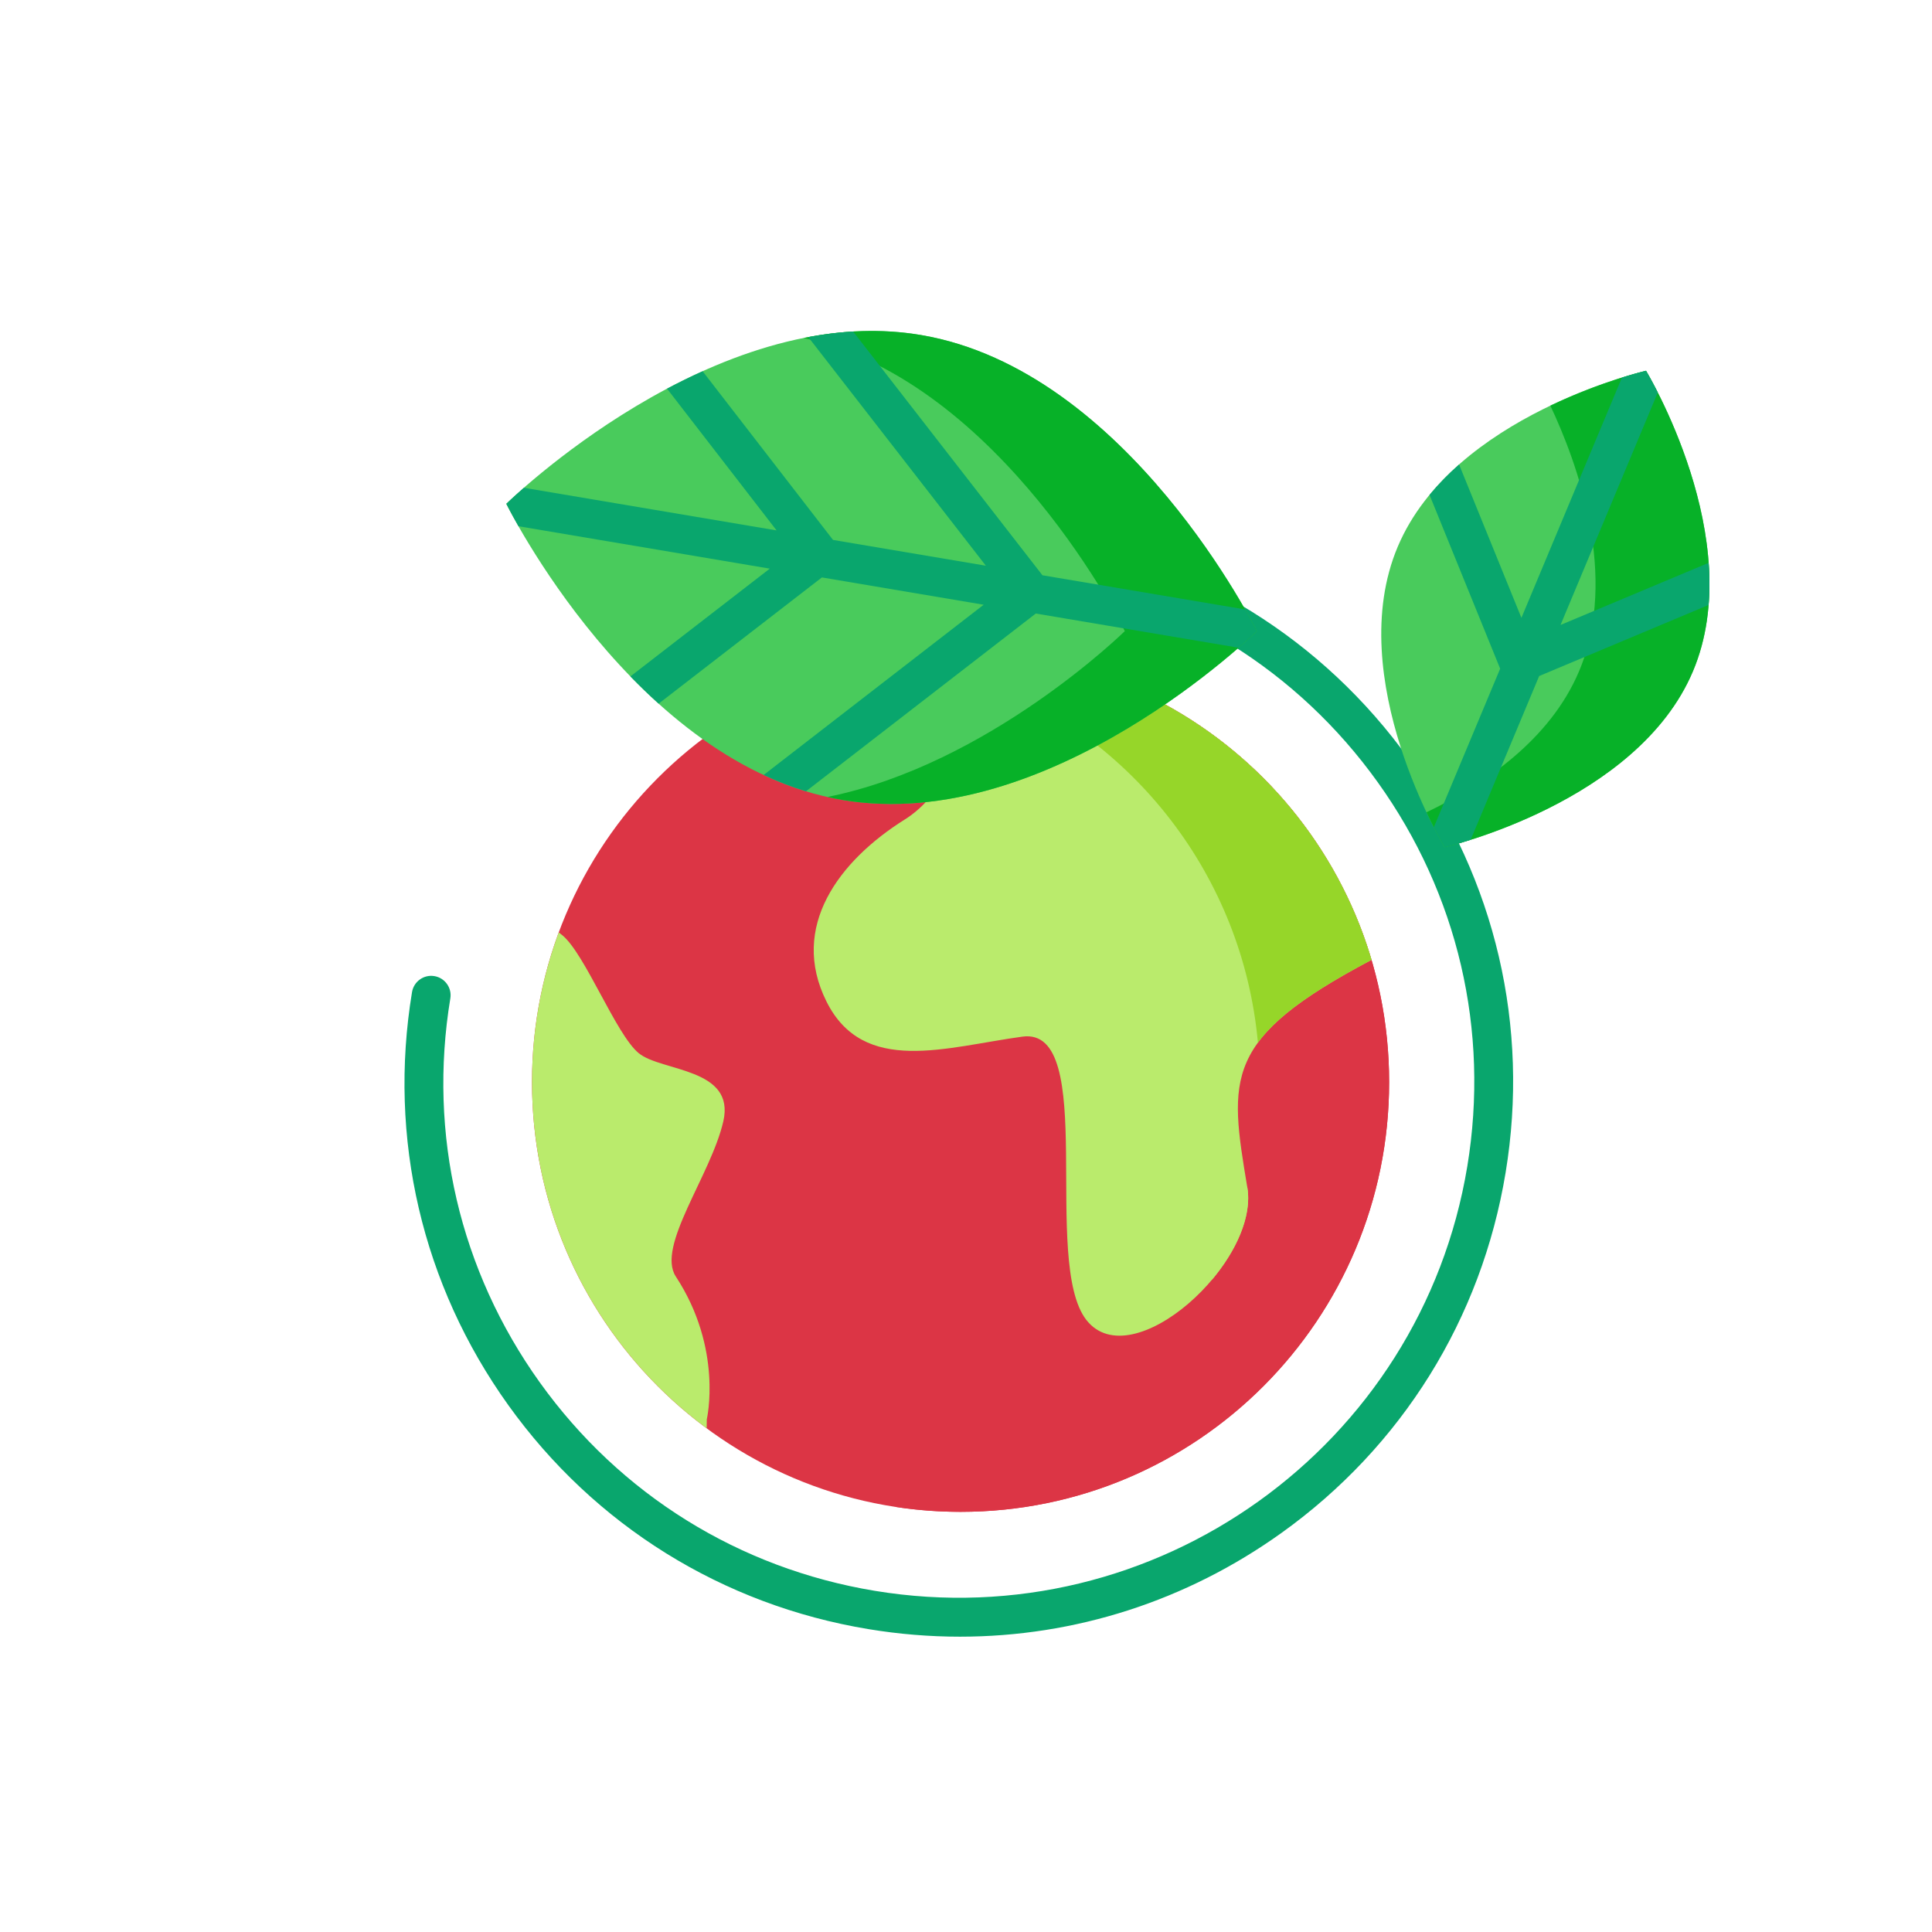 <?xml version="1.0" encoding="UTF-8" standalone="no"?>
<svg
   xmlns:dc="http://purl.org/dc/elements/1.1/"
   xmlns:cc="http://creativecommons.org/ns#"
   xmlns:rdf="http://www.w3.org/1999/02/22-rdf-syntax-ns#"
   xmlns:svg="http://www.w3.org/2000/svg"
   xmlns="http://www.w3.org/2000/svg"
   xmlns:sodipodi="http://sodipodi.sourceforge.net/DTD/sodipodi-0.dtd"
   xmlns:inkscape="http://www.inkscape.org/namespaces/inkscape"
   version="1.1"
   width="50"
   height="50"
   x="0"
   y="0"
   viewBox="0 0 50 50"
   xml:space="preserve"
   class=""
   id="svg36"
   sodipodi:docname="svg4.svg"
   inkscape:version="1.0.2 (e86c870879, 2021-01-15, custom)"><defs
     id="defs40" /><sodipodi:namedview
     pagecolor="#ffffff"
     bordercolor="#666666"
     borderopacity="1"
     objecttolerance="10"
     gridtolerance="10"
     guidetolerance="10"
     inkscape:pageopacity="0"
     inkscape:pageshadow="2"
     inkscape:window-width="1366"
     inkscape:window-height="706"
     id="namedview38"
     showgrid="false"
     inkscape:zoom="1.0507812"
     inkscape:cx="256"
     inkscape:cy="65.665428"
     inkscape:window-x="-8"
     inkscape:window-y="-8"
     inkscape:window-maximized="1"
     inkscape:current-layer="svg36" /><g
     id="g34"
     transform="matrix(0.066,0,0,0.066,10.468,8.565)"><path
       d="m 386.102,294.555 c 0,-93.059 -75.238,-168.496 -168.051,-168.496 -92.812,0 -168.051,75.438 -168.051,168.496 0,93.059 75.238,168.496 168.051,168.496 92.812,0 168.051,-75.438 168.051,-168.496 z m 0,0"
       fill="#dc3545"
       data-original="#89c8fd"
       class=""
       id="path2" /><path
       d="m 218.051,126.059 c -8.625,0 -17.102,0.652 -25.375,1.91 80.77,12.266 142.672,82.176 142.672,166.586 0,84.41 -61.902,154.32 -142.672,166.586 8.273,1.258 16.75,1.91 25.375,1.91 92.812,0 168.051,-75.438 168.051,-168.496 0,-93.059 -75.238,-168.496 -168.051,-168.496 z m 0,0"
       fill="#dc3545"
       data-original="#60b6ff"
       class=""
       id="path4" /><g
       fill="#baeb6c"
       id="g16"><path
         d="m 196.207,191.543 c -25.887,16.223 -45.305,42.176 -30.742,71.379 14.562,29.199 46.922,17.844 76.855,13.789 29.934,-4.055 7.281,88.414 25.078,111.125 17.797,22.711 67.953,-22.711 63.102,-51.914 -7.188,-43.234 -9.707,-58.402 48.539,-89.223 l 0.156,-0.059 C 359.562,180.16 300.133,130.832 228.574,126.398 l -0.008,0.254 c 0,0 -6.473,48.668 -32.359,64.891 z m 0,0"
         fill="#baeb6c"
         data-original="#baeb6c"
         class=""
         id="path6" /><path
         d="m 323.34,163.238 c 0.012,0.008 0.023,0.019 0.035,0.027 -0.012,-0.008 -0.023,-0.016 -0.035,-0.027 z m 0,0"
         fill="#baeb6c"
         data-original="#baeb6c"
         class=""
         id="path8" /><path
         d="m 343.891,182.895 c 0,0.004 0.004,0.008 0.008,0.008 -0.004,-0.004 -0.004,-0.004 -0.008,-0.008 z m 0,0"
         fill="#baeb6c"
         data-original="#baeb6c"
         class=""
         id="path10" /><path
         d="m 106.41,370.801 c -7.773,-11.855 13.754,-39.742 18.605,-60.832 C 129.871,288.879 100.746,290.5 91.848,283.199 82.949,275.898 70.812,244.266 61.914,236.965 l -1.422,-1.121 C 53.711,254.125 50,273.906 50,294.555 50,350.25 76.953,399.625 118.492,430.301 l 0.051,-3.531 c 0,0 6.473,-27.578 -12.133,-55.969 z m 0,0"
         fill="#baeb6c"
         data-original="#baeb6c"
         class=""
         id="path12" /><path
         d="m 330.5,335.922 c -0.035,-0.211 -0.07,-0.418 -0.105,-0.629 -3.215,12.988 -7.934,25.383 -13.961,36.984 9.559,-11.281 15.945,-25.035 14.066,-36.355 z m 0,0"
         fill="#baeb6c"
         data-original="#baeb6c"
         class=""
         id="path14" /></g><path
       d="m 228.574,126.398 -0.008,0.254 c 0,0 -0.539,4.062 -1.93,10.223 58.93,22.305 102.074,76.859 108.012,142.203 7.426,-10.156 21.008,-20.008 44.391,-32.379 l 0.156,-0.059 C 359.562,180.16 300.133,130.832 228.574,126.398 Z m 0,0"
       fill="#96d629"
       data-original="#96d629"
       class=""
       id="path18" /><path
       d="m 217.824,512 c -11.902,0 -23.891,-0.977 -35.871,-2.957 C 124.684,499.586 74.523,468.395 40.715,421.215 6.906,374.035 -6.504,316.512 2.957,259.246 c 0.684,-4.148 4.613,-6.953 8.75,-6.27 4.148,0.684 6.957,4.602 6.27,8.75 -8.793,53.254 3.676,106.746 35.117,150.621 31.441,43.875 78.082,72.879 131.344,81.676 109.949,18.164 214.152,-56.512 232.312,-166.445 8.793,-53.254 -3.676,-106.746 -35.117,-150.621 -31.438,-43.875 -78.082,-72.879 -131.34,-81.676 -4.148,-0.684 -6.957,-4.602 -6.273,-8.75 0.688,-4.148 4.613,-6.953 8.75,-6.27 57.273,9.457 107.434,40.648 141.238,87.828 33.809,47.18 47.219,104.703 37.762,161.969 -9.457,57.266 -40.652,107.422 -87.836,141.227 C 306.617,498.02 262.836,512 217.824,512 Z m 0,0"
       fill="#09a66d"
       data-original="#09a66d"
       id="path20" /><path
       d="M 171.605,183.887 C 90.34,170.098 39.926,67.777 39.926,67.777 c 0,0 81.348,-79.965 162.613,-66.18 81.266,13.785 131.68,116.105 131.68,116.105 0,0 -81.348,79.969 -162.613,66.184 z m 0,0"
       fill="#49cb5c"
       data-original="#49cb5c"
       id="path22" /><path
       d="m 202.539,1.598 c -15.52,-2.633 -31.035,-1.84 -45.992,1.156 77.871,17.484 125.906,114.949 125.906,114.949 0,0 -53.25,52.34 -116.625,65.027 1.91,0.43 3.832,0.824 5.777,1.156 81.266,13.785 162.613,-66.184 162.613,-66.184 0,0 -50.414,-102.32 -131.68,-116.105 z m 0,0"
       fill="#07b128"
       data-original="#07b128"
       class=""
       id="path24" /><path
       d="M 329.625,109.207 250.152,95.801 175.918,0.215 C 169.996,0.562 164.129,1.32 158.34,2.406 l 69.625,89.648 -59.926,-10.109 -51.133,-66.156 c -4.797,2.164 -9.461,4.461 -13.957,6.844 l 42.957,55.578 -99.09,-16.719 c -4.449,3.887 -6.891,6.285 -6.891,6.285 0,0 1.633,3.309 4.766,8.797 l 98.551,16.625 -54.656,42.262 c 3.52,3.625 7.211,7.207 11.07,10.684 l 64.016,-49.496 63.441,10.703 -86.281,66.754 c 5.355,2.5 10.891,4.664 16.598,6.406 l 90.113,-69.711 79.523,13.414 c 4.609,-4.02 7.152,-6.512 7.152,-6.512 0,0 -1.574,-3.188 -4.594,-8.496 z m 0,0"
       fill="#09a66d"
       data-original="#09a66d"
       id="path26" /><path
       d="m 389.492,84.566 c 21.801,-51.586 97.336,-68.953 97.336,-68.953 0,0 40.191,66.27 18.391,117.855 -21.797,51.586 -97.336,68.953 -97.336,68.953 0,0 -40.191,-66.27 -18.391,-117.855 z m 0,0"
       fill="#49cb5c"
       data-original="#49cb5c"
       id="path28" /><path
       d="m 486.828,15.613 c 0,0 -17.176,3.953 -37.512,13.68 C 459.75,51.395 476.289,96.25 460.559,133.469 c -11.402,26.984 -37.512,44.605 -59.82,55.273 4.027,8.531 7.148,13.68 7.148,13.68 0,0 75.535,-17.367 97.336,-68.953 C 527.02,81.883 486.828,15.613 486.828,15.613 Z m 0,0"
       fill="#07b128"
       data-original="#07b128"
       class=""
       id="path30" /><path
       d="m 511.395,90.922 -58.086,24.367 38.137,-91.176 c -2.73,-5.391 -4.617,-8.5 -4.617,-8.5 0,0 -3.594,0.828 -9.441,2.656 L 437.973,112.496 413.531,52.359 c -4.141,3.652 -8.047,7.621 -11.59,11.922 l 27.695,68.145 -26.016,62.195 c 2.539,4.957 4.262,7.801 4.262,7.801 0,0 3.906,-0.898 10.188,-2.891 l 26.863,-64.219 66.438,-27.867 c 0.441,-5.52 0.418,-11.055 0.023,-16.523 z m 0,0"
       fill="#09a66d"
       data-original="#09a66d"
       id="path32" /></g></svg>
